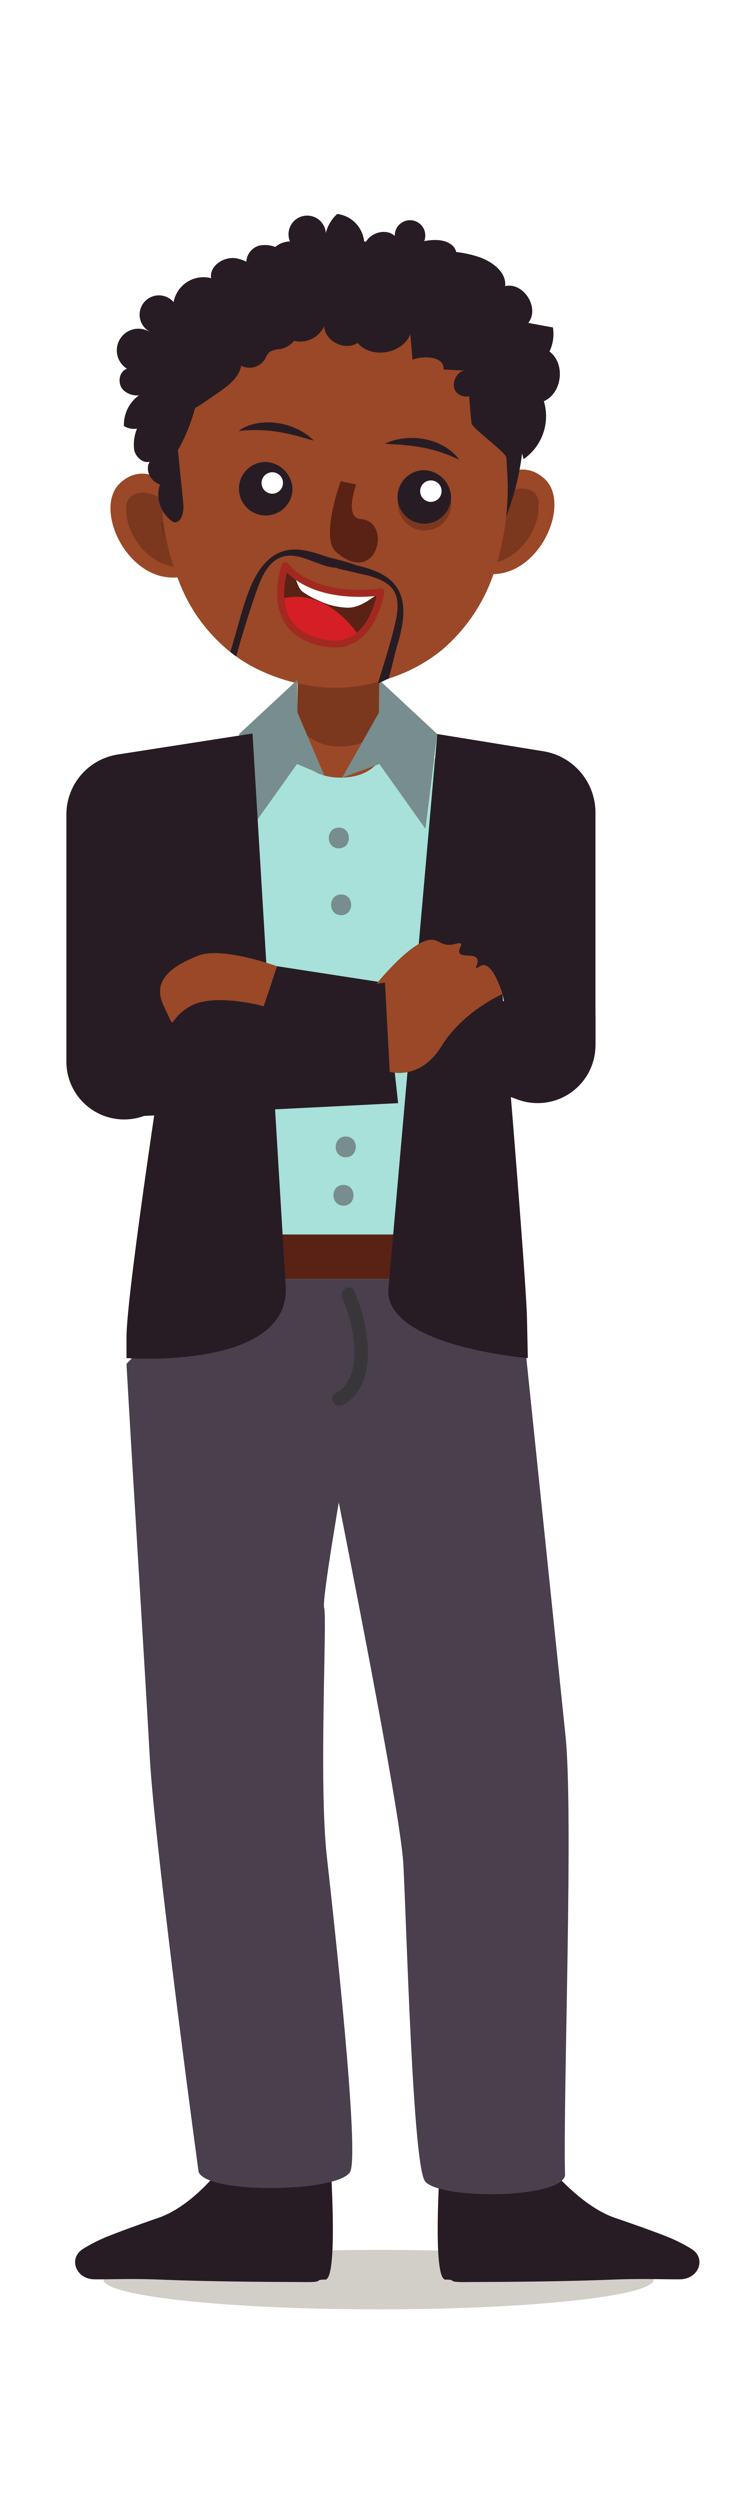 <svg xmlns="http://www.w3.org/2000/svg" xmlns:xlink="http://www.w3.org/1999/xlink" width="145" height="482" viewBox="0 0 145 482">
  <rect x="0" y="0" width="145" height="482" fill="#808080" stroke="none"/>
  <defs>
    <clipPath id="clip-path">
      <rect id="Rectangle_1" data-name="Rectangle 1" width="145" height="482" fill="#fff"/>
    </clipPath>
  </defs>
  <g id="Group_1" data-name="Group 1" clip-path="url(#clip-path)">
    <path id="Path_1" data-name="Path 1" d="M310.667,580.667H-356V-86H310.667Z" fill="#fff"/>
    <path id="Path_2" data-name="Path 2" d="M151.564,428.792c2.179-.955,5.049-2.1,8.131-3.28,9.276-3.555,19.474-16.971,19.474-16.971h14.3s4.72,18.167,4.672,25.866c.016,2.984-.942,5.086-3.69,5.086-2.131,0-5.271-.028-8.948-.076-2.35-.029-1.5-4.129-4.167-4.17-.749-.012-4.921,4.04-5.684,4.028-14.019-.224-29.644-.54-29.644-.54S142.825,432.616,151.564,428.792Z" fill="#9a4827"/>
    <path id="Path_3" data-name="Path 3" d="M164.581,422.865a24.387,24.387,0,0,1-4.886,2.647c-3.082,1.181-5.952,2.325-8.131,3.28-8.739,3.824-5.561,9.943-5.561,9.943s15.626.316,29.645.54c.763.012,4.935-4.04,5.684-4.028,2.663.041,1.817,4.141,4.167,4.17,3.677.048,6.817.076,8.948.076,2.748,0,3.706-2.1,3.69-5.086a32.964,32.964,0,0,0-.213-3.555C187.343,434.176,173.772,428.517,164.581,422.865Z" fill="#75171b"/>
    <path id="Path_4" data-name="Path 4" d="M170.983,178.848s-2.288-2.972-11.622,15.772-19.586,43.186-2.666,55.005,40.981,23.437,40.981,23.437c7.385-7.242,16.987-6.857,6-16.613s-33.079-22.372-31.032-29.061" fill="#75171b"/>
    <path id="Path_5" data-name="Path 5" d="M126.045,439.493c0,3.167-23.753,5.734-53.054,5.734s-53.055-2.567-53.055-5.734,23.755-5.733,53.055-5.733S126.045,436.327,126.045,439.493Z" fill="#d2cfc9"/>
    <path id="Path_6" data-name="Path 6" d="M21.179,431c2.5-.99,5.793-2.18,9.327-3.406,10.636-3.691,18.8-19.65,18.8-19.65L63,406.172s2.852,33.321-.3,33.321c-2.443,0,.181.522-4.036.474-2.693-.032-15.937,0-27.66-.474-5.7-.23-9.845-.024-12.813-.057-3.561-.037-5.071-4.021-2.2-5.856A30.448,30.448,0,0,1,21.179,431Z" fill="#271c24"/>
    <path id="Path_7" data-name="Path 7" d="M128.08,431c-2.54-.99-5.885-2.18-9.475-3.406-10.8-3.691-21.28-21.423-21.28-21.423H85.6s-2.9,33.321.3,33.321c2.481,0-.184.522,4.1.474,2.736-.032,16.187,0,28.094-.474,5.788-.23,10-.024,13.014-.057,3.618-.037,5.15-4.021,2.231-5.856A31.221,31.221,0,0,0,128.08,431Z" fill="#271c24"/>
    <path id="Path_8" data-name="Path 8" d="M109.02,334.444c1.611,14.866-.481,70.061-.069,84.99-1,4.514-23.978,4.624-26.96,1.151-2.391-2.783-3.559-48.527-4.213-61.092-.737-14.151-21.284-112.837-21.209-114.759.6-15.494,41.641,14.163,44.593,13.927Z" fill="#4a3f4c"/>
    <path id="Path_9" data-name="Path 9" d="M24.388,262.957c1.12,20.171,3.38,55.8,4.5,75.973.835,15.03,7.376,64.919,9.405,79.814,1.724,4.317,26.828,3.938,29.205,0,1.905-3.158-3.077-48.248-4.479-60.834-1.58-14.174.079-46.048-.508-47.882-.967-3.019,13.017-74.054,10.069-73.8-4.347.368-10.015-9.383-14.36-9.015Z" fill="#4a3f4c"/>
    <path id="Path_10" data-name="Path 10" d="M92.563,152.312l-5.007,88.272a6.381,6.381,0,0,1-6.492,5.984H44.779c-3.477.025,2.573-2.787,2.361-6.067l-8.845-87.459s19.449-15.63,20.88-15.512l12.965,1.08C73.093,138.69,92.563,152.312,92.563,152.312Z" fill="#a7e1d9"/>
    <path id="Path_11" data-name="Path 11" d="M46.888,238l.252,2.5c.212,3.28-5.839,6.092-2.361,6.067H81.064a6.381,6.381,0,0,0,6.492-5.984L87.7,238Z" fill="#5a2215"/>
    <path id="Path_12" data-name="Path 12" d="M35.164,95.852s-6.24-8.009-11.98-2.745,2.464,21.486,13.461,17.672Z" fill="#9a4827"/>
    <path id="Path_13" data-name="Path 13" d="M35.724,101.511l.764,7.684C26.976,110.9,21.547,97.656,25.923,95.82,29.463,94.333,33.855,98.981,35.724,101.511Z" fill="#7c381e"/>
    <path id="Path_14" data-name="Path 14" d="M24.392,98.561s.019-.059.047-.168.081-.268.144-.461a3.167,3.167,0,0,1,.852-1.327,1.758,1.758,0,0,1,.392-.247,2.159,2.159,0,0,1,.225-.091l.053-.02h0l-.017.007.008,0,.023,0,.033-.009.152-.041a1.818,1.818,0,0,1,.271-.056,2.306,2.306,0,0,1,.267-.031,2.145,2.145,0,0,1,.279-.011,1.975,1.975,0,0,1,.293.009,6.149,6.149,0,0,1,2.393.781,12.926,12.926,0,0,1,1.16.7c.371.253.735.517,1.081.783.693.536,1.321,1.072,1.865,1.536,1.085.96,1.807,1.6,1.807,1.6s-.092-.226-.3-.6a13.494,13.494,0,0,0-.949-1.493c-.22-.293-.459-.613-.737-.931s-.585-.649-.923-.969a11.216,11.216,0,0,0-2.383-1.759,7.4,7.4,0,0,0-1.448-.591,5.126,5.126,0,0,0-1.56-.2,3.476,3.476,0,0,0-.387.031,2.377,2.377,0,0,0-.373.064,2.685,2.685,0,0,0-.369.1,2.094,2.094,0,0,0-.331.125l-.145.068-.089.04-.081.045a2.21,2.21,0,0,0-.3.192,2.661,2.661,0,0,0-.469.473,2.533,2.533,0,0,0-.465.993,3.207,3.207,0,0,0-.091.789,3.927,3.927,0,0,0,.037.5C24.383,98.5,24.392,98.561,24.392,98.561Z" fill="#7c381e"/>
    <path id="Path_15" data-name="Path 15" d="M93,95.228s6.064-8.14,11.916-3-2,21.535-13.078,17.959Z" fill="#9a4827"/>
    <path id="Path_16" data-name="Path 16" d="M92.563,100.9l-.6,7.7c9.544,1.506,14.687-11.853,10.272-13.6C98.671,93.59,94.377,98.329,92.563,100.9Z" fill="#7c381e"/>
    <path id="Path_17" data-name="Path 17" d="M103.828,97.706s-.017-.057-.051-.167-.084-.264-.153-.459a3.09,3.09,0,0,0-.883-1.309,1.727,1.727,0,0,0-.394-.239c-.075-.027-.146-.063-.222-.083l-.061-.019h0c.044.016.008,0,.016,0h-.008l-.019-.005-.037-.009-.154-.037a1.687,1.687,0,0,0-.272-.049,1.563,1.563,0,0,0-.266-.027,2.793,2.793,0,0,0-.28,0,2.414,2.414,0,0,0-.29.016,6.123,6.123,0,0,0-2.38.832,12.882,12.882,0,0,0-1.141.728c-.367.263-.727.532-1.067.808-.68.548-1.3,1.1-1.832,1.573L92.563,100.9s.089-.23.285-.609a12.7,12.7,0,0,1,.916-1.513c.212-.3.445-.624.717-.947s.569-.66.9-.989a11.246,11.246,0,0,1,2.343-1.809,7.388,7.388,0,0,1,1.439-.62,5.054,5.054,0,0,1,1.55-.233,3.371,3.371,0,0,1,.388.024,2.1,2.1,0,0,1,.378.056,2.311,2.311,0,0,1,.372.093,1.97,1.97,0,0,1,.334.12l.142.059.09.041.083.041a2.385,2.385,0,0,1,.307.188,2.9,2.9,0,0,1,.48.461,2.561,2.561,0,0,1,.484.981,3.082,3.082,0,0,1,.106.792,3.39,3.39,0,0,1-.025.5C103.837,97.646,103.828,97.706,103.828,97.706Z" fill="#7c381e"/>
    <path id="Path_18" data-name="Path 18" d="M57.444,120.49l15.657-.17s.869,24.513.927,24.512c0,0-1.1,4.9-8.043,5.085s-8.716-4.905-8.716-4.905C57.325,144.876,57.444,120.49,57.444,120.49Z" fill="#9a4827"/>
    <path id="Path_19" data-name="Path 19" d="M57.543,129.507l15.656-.171s.705,9.485.764,9.485c0,0-1.1,4.9-8.044,5.087S57.2,139,57.2,139C57.26,138.864,57.543,129.507,57.543,129.507Z" fill="#7c381e"/>
    <path id="Path_20" data-name="Path 20" d="M57.492,125l15.659-.17s.232,3.128.441,5.792c.033.386-4.459,1.114-4.948,1.2a27.9,27.9,0,0,1-11.345-.712C57.392,128.379,57.492,125,57.492,125Z" fill="#7c381e"/>
    <path id="Path_21" data-name="Path 21" d="M31.2,88.951c.211,19.524,13.305,35.7,34.2,35.473s34.123-20.021,35.516-39.5c1.941-27.148-15.379-31.441-36.279-31.217S30.984,69.42,31.2,88.951Z" fill="#271c24"/>
    <path id="Path_22" data-name="Path 22" d="M56.009,96.437a5.165,5.165,0,1,1-5.42-5.345A5.38,5.38,0,0,1,56.009,96.437Z" fill="#7c381e"/>
    <path id="Path_23" data-name="Path 23" d="M97.893,94.933a52.389,52.389,0,0,1-2.48,14.96,33.351,33.351,0,0,1-10.04,15.28,31.012,31.012,0,0,1-9.253,5.253c-.387.147-.787.28-1.173.4-.507.174-1,.334-1.493.467a30.281,30.281,0,0,1-13.973.853,35.377,35.377,0,0,1-11.293-3.893,27.013,27.013,0,0,1-2.64-1.693q-.58-.4-1.12-.84A31.907,31.907,0,0,1,35.307,114,47.584,47.584,0,0,1,31.28,98.16a50.439,50.439,0,0,1-.107-8.973,1.462,1.462,0,0,0,.027-.24c.253-10.88,4.827-21.2,15.533-25.533A45.037,45.037,0,0,1,64.013,60.6c5.787.027,11.947.333,17.4,2.373,9.76,3.64,8.4,8.693,9.507,18.627.107.96,6.68,5.653,6.733,6.64C97.747,90.48,97.947,92.68,97.893,94.933Z" fill="#9a4827"/>
    <path id="Path_24" data-name="Path 24" d="M56.4,94.406a5.164,5.164,0,1,1-5.42-5.344A5.381,5.381,0,0,1,56.4,94.406Z" fill="#271c24"/>
    <path id="Path_25" data-name="Path 25" d="M54.557,92.978a2.065,2.065,0,1,1-2.164-1.924A2.044,2.044,0,0,1,54.557,92.978Z" fill="#fff"/>
    <path id="Path_26" data-name="Path 26" d="M87.047,97.292a5.164,5.164,0,1,1-5.417-5.344A5.38,5.38,0,0,1,87.047,97.292Z" fill="#7c381e"/>
    <path id="Path_27" data-name="Path 27" d="M86.981,95.985a5.164,5.164,0,1,1-5.419-5.343A5.38,5.38,0,0,1,86.981,95.985Z" fill="#271c24"/>
    <path id="Path_28" data-name="Path 28" d="M85.141,94.557a2.065,2.065,0,1,1-2.161-1.927A2.042,2.042,0,0,1,85.141,94.557Z" fill="#fff"/>
    <path id="Path_29" data-name="Path 29" d="M68.681,93.417s-2.384,6.416.859,6.645c6.279.455,3.065,13.348-4.812,6.275-2.977-2.669.956-13.575.956-13.575Z" fill="#5a2215"/>
    <path id="Path_30" data-name="Path 30" d="M73.421,114.107s-12.476,2.073-18.4-5.074c0,0-4.985,13.355,8.409,15.068C71.889,125.18,73.421,114.107,73.421,114.107Z" fill="#5a2215"/>
    <path id="Path_31" data-name="Path 31" d="M69.18,122.528a7.241,7.241,0,0,1-5.752,1.573,11.638,11.638,0,0,1-6.549-2.672,10.455,10.455,0,0,1-1.1-1.239.206.206,0,0,1-.023-.029.114.114,0,0,1-.009-.016,9.341,9.341,0,0,1-1.589-4.683C61.684,113.493,67.08,119.377,69.18,122.528Z" fill="#d51e25"/>
    <path id="Path_32" data-name="Path 32" d="M73.421,114.106s-.016.095-.044.264c-1.215.251-3.46,2.89-6.487,2.783a14.049,14.049,0,0,1-5.513-1.4,15.031,15.031,0,0,1-3.1-1.728c-.709-.566-1.217-2.244-1.517-3.282C63.087,115.822,73.417,114.106,73.421,114.106Z" fill="#fff"/>
    <path id="Path_33" data-name="Path 33" d="M55.324,110.365c-.491,1.919-1.171,5.953.732,9.028,1.377,2.225,3.887,3.589,7.459,4.043,6.445.825,8.532-6.048,9.072-8.547C69.648,115.209,60.684,115.682,55.324,110.365Zm8.017,14.4c-4.007-.511-6.849-2.088-8.451-4.68-2.9-4.712-.609-11.012-.512-11.275a.685.685,0,0,1,1.164-.193c5.6,6.76,17.644,4.857,17.764,4.838a.681.681,0,0,1,.587.179.65.65,0,0,1,.2.565c-.012.114-1.555,10.559-9.421,10.644A9.9,9.9,0,0,1,63.341,124.76Z" fill="#a32920"/>
    <path id="Path_34" data-name="Path 34" d="M88.5,88.628a4.062,4.062,0,0,0-.387-.545,6.631,6.631,0,0,0-.524-.568,7.859,7.859,0,0,0-.753-.661,10.413,10.413,0,0,0-2.16-1.3,10.637,10.637,0,0,0-1.333-.515c-.464-.163-.953-.249-1.433-.373-.489-.077-.983-.151-1.465-.2-.484-.027-.965-.041-1.421-.04-.464.027-.909.065-1.327.107s-.809.145-1.168.216a7.388,7.388,0,0,0-.963.26c-.281.095-.525.191-.724.265-.393.153-.615.26-.615.26s.249.036.671.065c.211.016.464.036.753.047s.607.039.961.065.723.032,1.116.076.8.084,1.231.115c.423.057.853.123,1.3.169.436.073.877.148,1.321.227.221.048.44.1.656.143s.44.084.649.148.427.111.639.161.409.125.616.18c.407.111.792.247,1.167.368.188.055.36.135.533.193s.347.119.5.189c.32.124.619.243.876.356s.492.217.688.3c.177.095.339.156.435.211Z" fill="#271c24"/>
    <path id="Path_35" data-name="Path 35" d="M46,83.108a3.953,3.953,0,0,1,.547-.387,7.651,7.651,0,0,1,.679-.365,9.266,9.266,0,0,1,.931-.373,9.847,9.847,0,0,1,1.149-.311,10.485,10.485,0,0,1,1.32-.193,10.308,10.308,0,0,1,1.429-.045c.489,0,.98.08,1.475.124.489.088.973.18,1.447.3s.925.281,1.36.435c.425.177.832.361,1.213.54s.712.4,1.028.589a7.438,7.438,0,0,1,.823.561c.235.185.432.356.593.492.325.277.495.451.495.451s-.245-.047-.652-.159c-.2-.056-.451-.12-.725-.207s-.587-.167-.929-.257-.692-.208-1.08-.3-.787-.185-1.2-.3c-.42-.085-.851-.168-1.283-.273L53.3,83.206l-.667-.083c-.22-.027-.439-.068-.664-.076s-.437-.035-.652-.059-.432-.019-.639-.035c-.424-.032-.831-.029-1.225-.039-.2-.013-.383.007-.568,0s-.368,0-.537.009c-.344.015-.664.024-.947.047s-.536.043-.743.057-.373.035-.484.052S46,83.108,46,83.108Z" fill="#271c24"/>
    <path id="Path_36" data-name="Path 36" d="M30.637,89.305a79.509,79.509,0,0,1-.607-9.639C30.129,85.2,30.637,89.305,30.637,89.305Z" fill="#7c381e"/>
    <path id="Path_37" data-name="Path 37" d="M31.6,104.209s-.095-1.305-.367-3.613c-.047.061-.079.1-.079.1Z" fill="#271c24"/>
    <path id="Path_38" data-name="Path 38" d="M57.363,137.4l5.175,12.117-5.268-2.226-8.884,12.492-2.275-18.266L57.3,131.107Z" fill="#788d8d"/>
    <path id="Path_39" data-name="Path 39" d="M73.057,137.4l-7.072,12.521,7.165-2.63,8.883,12.492,2.276-18.266L73.123,131.107Z" fill="#788d8d"/>
    <path id="Path_40" data-name="Path 40" d="M96.881,191.646l3.776,17.651c3.988-5.205,9.23-3.031,14.159-7.773V156.648a11.965,11.965,0,0,0-10.047-11.811l-20.46-3.324L74.916,248.192c-1.248,11.345,26.861,13.637,26.861,13.637l-.165-7.7C101.44,246.148,96.881,191.646,96.881,191.646Z" fill="#271c24"/>
    <path id="Path_41" data-name="Path 41" d="M24.388,261.829s31.988,2.392,30.683-14.162L48.689,141.413l-25.981,4.046A11.714,11.714,0,0,0,12.8,157.033V198.9c6.553,3.629,13.173,8.316,16.823,14.2l3.643-21.446s-8.875,56.752-8.875,66.192Z" fill="#271c24"/>
    <path id="Path_42" data-name="Path 42" d="M105.949,67.768a7.768,7.768,0,0,0,.664-4.641l-4.764-.873c2.3-2.841-.88-7.921-4.441-7.089.265-2.725-2.508-4.749-5.1-5.628a20.6,20.6,0,0,0-4.345-.945,2.265,2.265,0,0,0-.543-1.067c-1.367-1.448-3.665-1.405-5.62-1.043a2.945,2.945,0,1,0-5.683-.985c-1.612-1.509-4.507-.7-5.555,1.124l-.352-.087a5.959,5.959,0,0,0-5.187-5.287,7.376,7.376,0,0,0-2.2,3.672,3.6,3.6,0,1,0-6.916,1.628,4.549,4.549,0,0,0-2.835,1.063,5.471,5.471,0,0,0-3.176-.237,3.459,3.459,0,0,0-2.407,3.093,6.538,6.538,0,0,0-2.1-.689c-2.327-.316-5.059,1.533-4.679,3.852a5.87,5.87,0,0,0-7.237,4.616,3.724,3.724,0,1,0-4.731,5.623c-.007.011-.012.02-.019.029A4.176,4.176,0,0,0,24.5,71.1c-1.544.461-1.895,2.768-.832,3.981a3.8,3.8,0,0,0,3.123,1.135,7.02,7.02,0,0,0-2.9,5.909,3.616,3.616,0,0,0,2.527.515,8.038,8.038,0,0,0-.548,4.1c.3,1.364,1.627,2.607,2.989,2.293-1,1.617.288,3.921,2.032,4.364h-.051a6.283,6.283,0,0,0,2.649,7.295c1.54.19,2.013-2.024,1.857-3.568q-.52-5.16-1.041-10.319a36.054,36.054,0,0,0,3.319-8.156,17.356,17.356,0,0,0,1.611-.989l2.736-1.879c1.965-1.347,4.092-2.933,4.529-5.275a3.506,3.506,0,0,0,4.573-1.24,5.09,5.09,0,0,1,.843-1.356,4.074,4.074,0,0,1,2.081-.6,4.683,4.683,0,0,0,2.716-1.6A5.057,5.057,0,0,0,62.5,62.881c.144,2.908,4.02,4.848,6.435,3.223,2.683,3.147,8.664,2.156,10.191-1.687q.2,2.458.407,4.916c2.38-.82,6.232-.592,5.995,1.913q2.01.094,4.02.192c-1.7.272-2.779,2.979-1.425,4.313,1.539,1.521,4.564.412,5.079-1.689a32.6,32.6,0,0,1,7.75,14.457,10.057,10.057,0,0,0,3.916-11.165C108.423,75.788,109.065,70.084,105.949,67.768Z" fill="#271c24"/>
    <path id="Path_43" data-name="Path 43" d="M12.8,198.9l61.429-9.471,2.533,23.253-48.976,2.46A11.145,11.145,0,0,1,12.8,204.676Z" fill="#271c24"/>
    <path id="Path_44" data-name="Path 44" d="M114.816,195.744l-61.429-9.472L50.853,194l48.976,17.989a11.144,11.144,0,0,0,14.987-10.461Z" fill="#271c24"/>
    <path id="Path_45" data-name="Path 45" d="M68.28,248.88c-.705-1.562-3-.207-2.3,1.346,2.127,4.7,4.545,15.23-1.263,18.367-1.511.817-.165,3.12,1.345,2.3C73.391,266.936,71.02,254.94,68.28,248.88Z" fill="#393639"/>
    <path id="Path_46" data-name="Path 46" d="M76.347,113.008c-1.757-2.427-4.832-3.353-7.761-4.068-1.872-.756-5.007-1.387-5.8-1.673-2.973-1.04-6.253-2.08-9.293-.547-3.92,1.973-5.72,7.267-7.053,11.933-.667,2.36-1.333,4.707-2.013,7.067q.54.439,1.12.84c1.12-4.133,2.4-8.227,3.8-12.28.853-2.453,1.92-5.107,3.933-6.387,3.72-2.36,7.627,1.414,11.667,1.587l.093.107,5.551,1.3c0-.011-.008-.024-.008-.034,2.325.622,4.42,1.456,5.364,3.071,1.107,1.88.707,4.24.227,6.36-.773,3.428-2.276,8.113-3.316,11.473.493-.132,1.583-.761,2.089-.934.52-1.76,1.053-4.326,1.56-6.072C77.667,120.849,78.733,116.3,76.347,113.008Z" fill="#271c24"/>
    <path id="Path_47" data-name="Path 47" d="M74.227,189.425l.92,17.211s5.808,1.818,10-4.964,11.737-10.026,11.737-10.026-1.977-6.88-4.319-5.374,1.66-2.05-2.34-2.05.739-3.112-2.52-2.222-3.007-2.1-6.687-.16-8.429,7.837-8.429,7.837" fill="#9a4827"/>
    <path id="Path_48" data-name="Path 48" d="M53.387,186.272s-10.575-3.828-15.092-2.05-9.309,4.474-6.691,9.792.355,2.682,5.041,0S50.853,194,50.853,194Z" fill="#9a4827"/>
    <path id="Path_49" data-name="Path 49" d="M65.333,159.556c-2.575,0-2.579,4,0,4S67.912,159.556,65.333,159.556Z" fill="#788d8d"/>
    <path id="Path_50" data-name="Path 50" d="M65.777,172.444c-2.573,0-2.579,4,0,4S68.356,172.444,65.777,172.444Z" fill="#788d8d"/>
    <path id="Path_51" data-name="Path 51" d="M66.667,219.111c-2.575,0-2.579,4,0,4S69.245,219.111,66.667,219.111Z" fill="#788d8d"/>
    <path id="Path_52" data-name="Path 52" d="M66.223,228.444c-2.575,0-2.579,4,0,4S68.8,228.444,66.223,228.444Z" fill="#788d8d"/>
  </g>
</svg>
